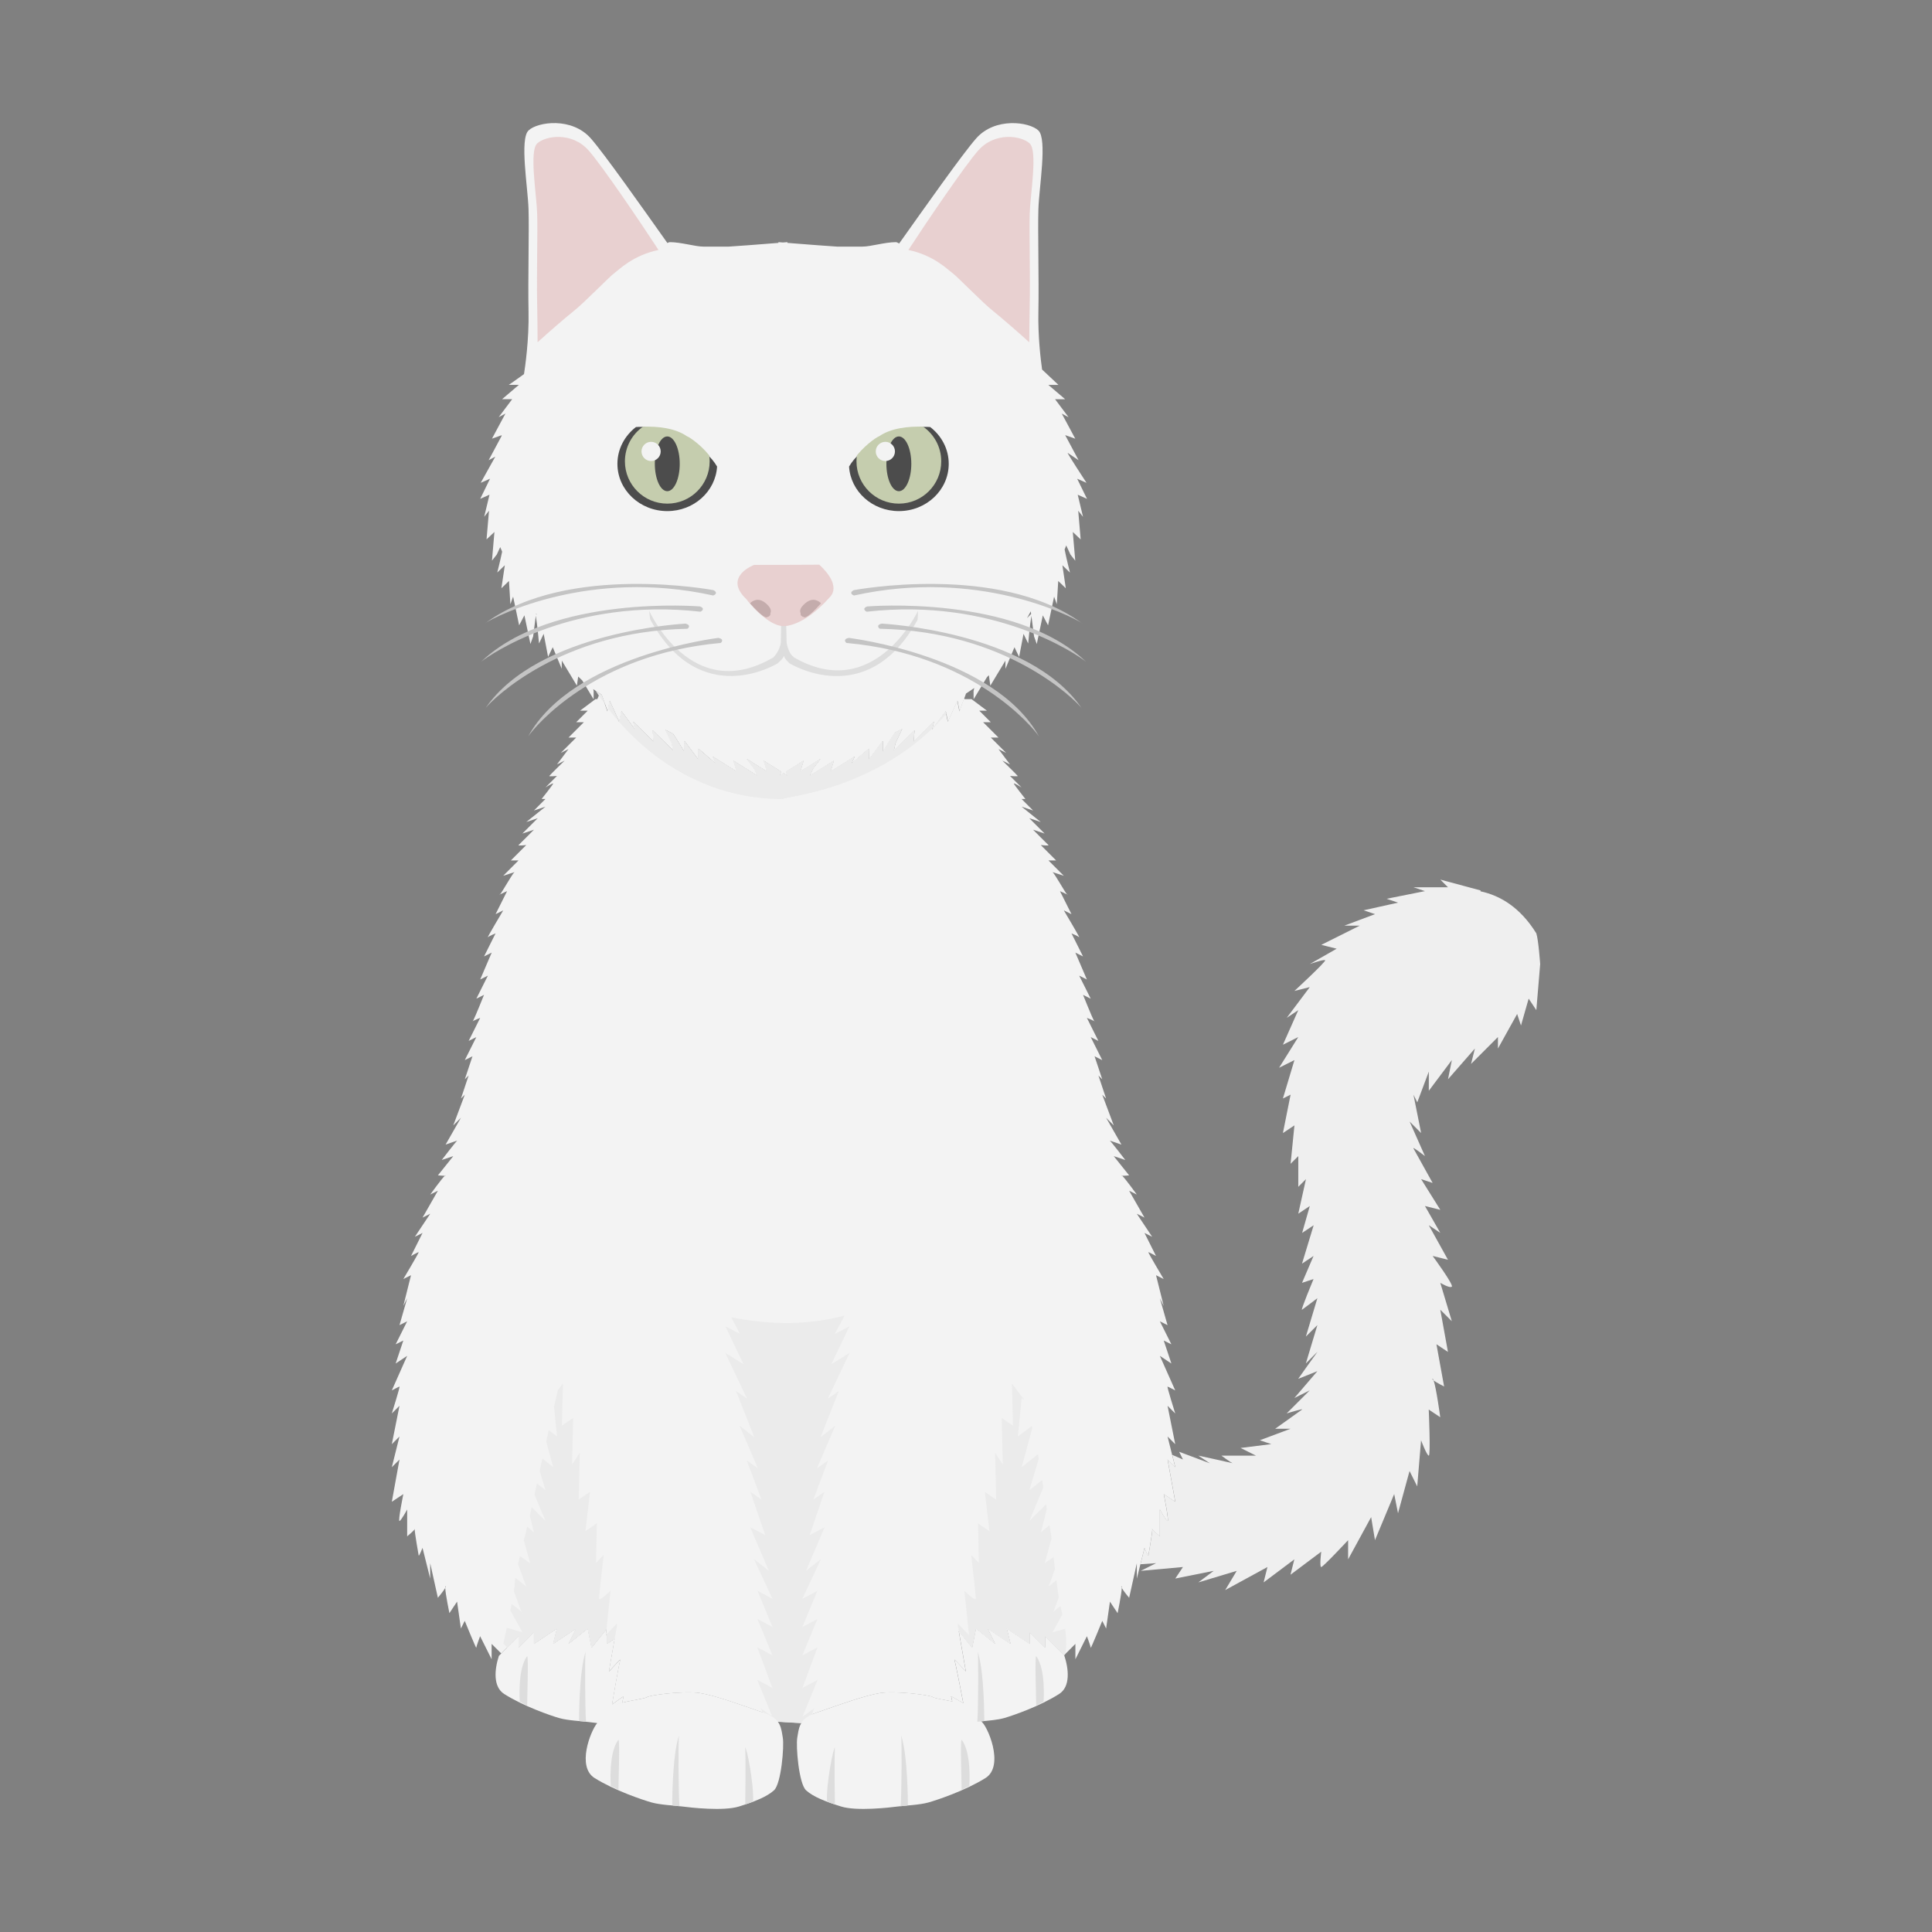 <?xml version="1.0" encoding="iso-8859-1"?>
<!-- Generator: Adobe Illustrator 15.0.0, SVG Export Plug-In . SVG Version: 6.00 Build 0)  -->
<!DOCTYPE svg PUBLIC "-//W3C//DTD SVG 1.1//EN" "http://www.w3.org/Graphics/SVG/1.1/DTD/svg11.dtd">
<svg version="1.1" id="&#x30EC;&#x30A4;&#x30E4;&#x30FC;_1"
	 xmlns="http://www.w3.org/2000/svg" xmlns:xlink="http://www.w3.org/1999/xlink" x="0px" y="0px" width="141.732px"
	 height="141.732px" viewBox="0 0 141.732 141.732" style="enable-background:new 0 0 141.732 141.732;" xml:space="preserve">
<rect x="0" y="0" width="141.732" height="141.732" fill="#808080" stroke="none"/>
<g>
	<path style="fill-rule:evenodd;clip-rule:evenodd;fill:#EFEFEF;" d="M83.38,114.772h0.023v-0.098L83.38,114.772z M86.783,107.068
		l-0.788-0.339l0.225,0.902l-0.563-0.563l0.563,3.099l-0.845-0.563c0,0,0.405,2,0.281,1.972c-0.124-0.027-0.563-0.845-0.563-0.845
		v1.972c0,0-0.459-0.383-0.555-0.518c0.003-0.034,0-0.049-0.009-0.046c-0.011,0.006-0.005,0.02,0.009,0.046
		c0,0.289-0.276,1.836-0.29,1.926c-0.018,0.1-0.282-0.563-0.282-0.563l-0.302,1.205c0.62-0.045,1.147-0.078,1.147-0.078
		l-1.127,0.563l3.099-0.281l-0.563,0.845l2.817-0.563l-1.127,0.846l2.817-0.846l-0.846,1.409l3.099-1.69l-0.281,1.127l2.254-1.69
		l-0.282,1.127l2.254-1.69c0,0-0.138,1.133,0,1.127c0.139-0.006,1.973-1.972,1.973-1.972v1.408l1.689-3.099l0.282,1.69l1.409-3.381
		l0.281,1.408l0.846-3.099l0.563,1.127l0.282-3.381c0,0,0.411,1.09,0.563,1.127s0-3.381,0-3.381l0.845,0.563
		c0,0-0.293-2.161-0.487-2.696c-0.084-0.064-0.124-0.109-0.075-0.121c0.022-0.006,0.048,0.04,0.075,0.121
		c0.229,0.164,0.77,0.443,0.77,0.443l-0.563-3.1l0.845,0.563l-0.563-3.099l0.846,0.845l-0.846-2.816c0,0,0.699,0.419,0.846,0.281
		s-1.408-2.254-1.408-2.254l1.126,0.282l-1.408-2.536l0.845,0.563l-1.127-1.972l1.127,0.281l-1.408-2.253l0.846,0.281l-1.409-2.535
		c-0.093-0.166,0.845,0.563,0.845,0.563l-1.126-2.535l0.845,0.846l-0.563-2.817l0.281,0.563l0.846-2.254v1.408l1.69-2.254
		l-0.282,1.409l1.972-2.254l-0.281,1.127l1.972-1.972v0.845l1.409-2.535l0.282,0.845l0.563-1.972l0.563,0.845l0.282-3.38
		c0,0-0.121-1.744-0.282-2.253c-1.169-1.885-2.626-2.77-4.099-3.085l0.014-0.062l-2.958-0.797l0.563,0.563h-2.535l0.845,0.282
		l-2.817,0.563l0.846,0.282l-2.535,0.563l0.845,0.281l-2.254,0.846h1.127l-2.817,1.408l1.127,0.282l-1.972,1.127
		c0,0,1.028-0.363,1.127-0.282c0.099,0.082-2.254,2.254-2.254,2.254l1.127-0.281l-1.69,2.253l0.846-0.563l-1.127,2.536l1.127-0.563
		l-1.409,2.254l1.127-0.564l-0.845,2.818l0.563-0.282l-0.563,2.817l0.845-0.563l-0.282,2.817l0.564-0.564v2.254l0.563-0.563
		l-0.563,2.535l0.845-0.563l-0.563,1.972l0.846-0.563L95.517,92.7l0.846-0.563l-0.846,1.973l0.846-0.282
		c0,0-0.976,2.341-0.846,2.254c0.129-0.088,1.127-0.846,1.127-0.846l-0.846,2.817l0.846-0.845l-0.846,2.816
		c0,0,0.925-0.938,0.846-0.845s-1.408,1.972-1.408,1.972l1.408-0.563l-1.69,1.972l1.127-0.563l-1.69,1.69
		c0,0,1.26-0.386,1.127-0.282c-0.133,0.104-1.973,1.409-1.973,1.409h1.127l-2.253,0.845l0.845,0.281l-2.254,0.282l1.127,0.563
		h-2.535c0,0,0.643,0.476,0.813,0.553c0.025,0.008,0.04,0.011,0.032,0.011c-0.007,0-0.018-0.003-0.032-0.011
		c-0.304-0.077-2.504-0.553-2.504-0.553l0.845,0.563l-2.254-0.845L86.783,107.068z"/>
	<path style="fill-rule:evenodd;clip-rule:evenodd;fill:#F3F3F3;" d="M37.742,63.979c-0.175,0.146-0.854,1.386-1.057,1.634
		c0.146-0.079,0.516-0.239,0.516-0.239l-0.845,1.69l0.563-0.281c0,0-1.231,2.07-1.127,1.972c0.104-0.099,0.563-0.281,0.563-0.281
		l-0.845,1.69l0.563-0.282l-0.845,1.972l0.563-0.281l-0.845,1.69l0.563-0.281c0,0-0.656,1.639-0.814,1.93
		c0.124-0.085,0.532-0.24,0.532-0.24l-0.845,1.69l0.563-0.281l-0.846,1.689l0.563-0.281l-0.563,1.69l0.282-0.282l-0.563,1.691
		l0.281-0.282l-0.845,2.254l0.563-0.563l-1.127,1.972c0,0,0.93-0.33,0.845-0.282c-0.084,0.049-1.126,1.409-1.126,1.409l0.845-0.282
		l-1.127,1.409c0,0,0.369,0.039,0.51,0.028c0.028-0.025,0.048-0.037,0.054-0.028c0.014,0.017-0.009,0.025-0.054,0.028
		c-0.226,0.203-1.073,1.381-1.073,1.381l0.563-0.282l-1.127,1.972l0.563-0.281l-1.127,1.689l0.563-0.281l-0.845,1.69
		c0,0,0.518-0.288,0.563-0.281c0.045,0.005-1.127,1.972-1.127,1.972l0.563-0.281l-0.563,2.253l0.282-0.563l-0.563,1.973l0.563-0.282
		l-0.845,1.69l0.563-0.281l-0.563,1.689l0.845-0.563l-1.127,2.535c0,0,0.502-0.266,0.563-0.281c0.062-0.018-0.563,1.972-0.563,1.972
		l0.563-0.563l-0.563,2.816l0.563-0.563l-0.563,2.254l0.563-0.563l-0.563,3.099l0.845-0.563c0,0-0.406,2-0.282,1.972
		c0.124-0.027,0.563-0.845,0.563-0.845v1.972c0,0,0.459-0.383,0.552-0.518c0-0.034,0.002-0.049,0.011-0.046
		c0.011,0.006,0.006,0.02-0.011,0.046c0.002,0.289,0.279,1.836,0.293,1.926c0.017,0.1,0.282-0.563,0.282-0.563l0.563,2.253v-1.126
		l0.563,2.535c0,0,0.408-0.487,0.541-0.722c-0.003-0.081,0.002-0.126,0.022-0.124c0.031,0.003,0.017,0.051-0.022,0.124
		c0.011,0.431,0.304,1.849,0.304,1.849l0.563-0.846l0.282,1.973l0.281-0.564c0,0,0.843,2.068,0.846,1.973
		c0.002-0.096,0.281-0.846,0.281-0.846l0.845,1.691v-1.127l0.705,0.703l1.268-1.268v0.846l1.127-1.127v0.846l1.69-1.127
		l-0.282,1.127l1.69-1.127l-0.563,1.127l1.409-1.127l0.282,1.408l1.096-1.366l-0.048,0.445l0.079-0.082v0.722l0.569-0.381
		l-0.423,2.423c0,0,0.67-0.741,0.826-0.888l0.002,0.057c-0.127,0.459-0.558,3-0.594,3.217l0.017,0.004l0.834-0.592l-0.11,0.479
		c-0.206,0.057-0.363,0.115-0.417,0.18c0.211-0.253,2.02-0.436,2.248-0.594c0.226-0.158,2.744-0.468,3.852-0.299
		c1.104,0.172,2.845,0.801,4.812,1.487c0.468,0.163,0.75,0.381,0.924,0.623c0.598,0.037,1.175,0.07,1.719,0.099
		c0.172-0.281,0.462-0.535,0.992-0.722c1.966-0.687,3.708-1.315,4.812-1.487c1.107-0.169,3.625,0.141,3.851,0.299
		c0.138,0.096,0.84,0.197,1.426,0.318l-0.087-0.383l0.893,0.507c0,0-0.504-2.656-0.637-3.136l0.003-0.057
		c0.155,0.146,0.825,0.888,0.825,0.888l-0.521-2.98l0.978,1.22l0.282-1.408l1.408,1.127l-0.563-1.127l1.69,1.127l-0.281-1.127
		l1.69,1.127v-0.846l1.126,1.127v-0.846l1.395,1.396l0.832-0.831v1.127l0.845-1.691c0,0,0.279,0.75,0.282,0.846
		c0.002,0.096,0.845-1.973,0.845-1.973l0.282,0.564l0.281-1.973l0.563,0.846c0,0,0.293-1.418,0.304-1.849
		c-0.039-0.073-0.053-0.121-0.021-0.124c0.02-0.002,0.025,0.043,0.021,0.124c0.133,0.234,0.541,0.722,0.541,0.722l0.564-2.535v1.126
		l0.563-2.253c0,0,0.265,0.662,0.282,0.563c0.014-0.09,0.29-1.637,0.29-1.926c-0.014-0.026-0.02-0.04-0.009-0.046
		c0.009-0.003,0.012,0.012,0.009,0.046c0.096,0.135,0.555,0.518,0.555,0.518v-1.972c0,0,0.439,0.817,0.563,0.845
		c0.124,0.028-0.281-1.972-0.281-1.972l0.845,0.563l-0.563-3.099l0.563,0.563l-0.563-2.254l0.563,0.563l-0.563-2.816l0.563,0.563
		c0,0-0.625-1.989-0.563-1.972c0.062,0.016,0.563,0.281,0.563,0.281l-1.127-2.535l0.846,0.563l-0.563-1.689l0.563,0.281l-0.846-1.69
		l0.563,0.282l-0.563-1.973l0.282,0.563l-0.563-2.253l0.563,0.281c0,0-1.173-1.967-1.127-1.972c0.045-0.007,0.563,0.281,0.563,0.281
		l-0.846-1.69l0.563,0.281l-1.126-1.689l0.563,0.281l-1.127-1.972l0.564,0.282c0,0-0.849-1.178-1.074-1.381
		c-0.045-0.003-0.067-0.012-0.053-0.028c0.005-0.009,0.025,0.003,0.053,0.028c0.142,0.011,0.51-0.028,0.51-0.028l-1.127-1.409
		l0.846,0.282c0,0-1.043-1.36-1.127-1.409c-0.084-0.048,0.846,0.282,0.846,0.282l-1.127-1.972l0.563,0.563l-0.845-2.254l0.282,0.282
		l-0.564-1.691l0.282,0.282l-0.563-1.69l0.563,0.281l-0.845-1.689l0.563,0.281l-0.845-1.69c0,0,0.409,0.155,0.532,0.24
		c-0.157-0.291-0.814-1.93-0.814-1.93l0.564,0.281l-0.846-1.69l0.563,0.281l-0.845-1.972l0.563,0.282l-0.845-1.69
		c0,0,0.459,0.183,0.563,0.281s-1.127-1.972-1.127-1.972l0.563,0.281l-0.845-1.69c0,0,0.369,0.161,0.516,0.239
		c-0.203-0.248-0.882-1.487-1.057-1.634c-0.037-0.014-0.048-0.02-0.022-0.014c0.005,0,0.014,0.005,0.022,0.014
		c0.163,0.059,0.822,0.268,0.822,0.268l-1.127-1.127h0.563l-1.126-1.127c0,0,0.647,0.071,0.563,0
		c-0.084-0.07-1.127-1.126-1.127-1.126l0.846,0.281l-1.127-1.127l0.846,0.282l-1.409-1.127l0.845,0.282l-0.845-0.845h0.282
		c0,0-0.823-1.034-0.846-1.127s0.563,0.282,0.563,0.282l-0.846-0.845c0,0,0.592,0.057,0.563,0c-0.027-0.057-1.127-1.127-1.127-1.127
		l0.563,0.282l-0.845-1.127l0.563,0.282l-1.127-1.127h0.563l-1.127-1.127h0.563l-0.846-0.845h0.563l-1.126-0.845h-0.507
		l-0.045-0.068c-0.18,0.496-0.341,0.966-0.341,0.966l-0.155-0.775l-0.699,1.536l-0.161-0.775l-1,1.347l0.135-0.58l-1.501,1.484
		l0.076-0.845l-1.527,1.501l0.135-0.586l0.485-1.017c-0.189,0.099-0.369,0.191-0.538,0.276c-0.38,0.569-0.879,1.403-0.879,1.403
		l-0.008-0.797l-1.02,1.363l-0.011-0.794l-1.276,1.102l0.251-0.536l-1.781,1.116l0.243-0.797l-1.77,1.11l0.245-0.532l0.544-0.71
		l-1.482,0.929l0.242-0.797l-1.288,0.809l0.135,0.302l-0.307-0.194l-0.307,0.194l0.135-0.302l-1.287-0.809l0.242,0.797l-1.482-0.929
		l0.543,0.71l0.245,0.532l-1.769-1.11l0.242,0.797l-1.78-1.116l0.25,0.536l-1.276-1.102l-0.011,0.794l-1.02-1.363l-0.008,0.797
		c0,0-0.457-0.761-0.826-1.324c-0.174-0.087-0.36-0.183-0.558-0.284l0.451,0.946l0.135,0.586l-1.527-1.501l0.076,0.845l-1.502-1.484
		l0.136,0.58l-1-1.347l-0.161,0.775l-0.699-1.536l-0.155,0.775c0,0-0.208-0.614-0.42-1.18h-0.197l-0.121,0.282H43.68l-1.127,0.845
		h0.563l-0.845,0.845h0.563l-1.127,1.127h0.563l-1.127,1.127l0.563-0.282l-0.845,1.127l0.563-0.282c0,0-1.099,1.07-1.127,1.127
		s0.563,0,0.563,0l-0.845,0.845c0,0,0.586-0.375,0.563-0.282c-0.022,0.093-0.845,1.127-0.845,1.127h0.282l-0.845,0.845l0.845-0.282
		l-1.409,1.127l0.845-0.282l-1.127,1.127l0.845-0.281c0,0-1.042,1.056-1.127,1.126c-0.084,0.071,0.563,0,0.563,0l-1.127,1.127h0.563
		l-1.127,1.127C36.919,64.247,37.578,64.038,37.742,63.979c0.008-0.009,0.017-0.014,0.022-0.014
		C37.79,63.959,37.778,63.965,37.742,63.979z M36.637,65.655c0.008,0,0.025-0.014,0.048-0.042
		C36.637,65.638,36.612,65.655,36.637,65.655z M34.665,74.952c0.003,0.006,0.014-0.009,0.031-0.042
		C34.671,74.927,34.66,74.943,34.665,74.952z M78.331,65.655c0.025,0,0-0.017-0.047-0.042
		C78.307,65.641,78.323,65.655,78.331,65.655z M80.304,74.952c0.006-0.009-0.006-0.025-0.031-0.042
		C80.289,74.943,80.301,74.958,80.304,74.952z"/>
	<path style="fill-rule:evenodd;clip-rule:evenodd;fill:#EBEBEB;" d="M37.699,116.723c0.223,0.647,0.462,1.313,0.572,1.535
		c0.05,0.045,0.073,0.076,0.056,0.079c-0.011,0.002-0.028-0.025-0.056-0.079c-0.127-0.124-0.442-0.366-0.735-0.589l-0.096,0.481
		l0.887,1.595l-1.149-0.33c-0.144,0.674-0.259,1.176-0.259,1.176c0.042-0.009,0.141,0.09,0.287,0.275l0.84-0.84v0.846l1.127-1.127
		v0.846l1.69-1.127l-0.282,1.127l1.69-1.127l-0.563,1.127l1.409-1.127l0.282,1.408l1.096-1.366l0.293-2.804
		c0,0-0.836,0.789-0.842,0.59c-0.006-0.201,0.341-3.224,0.341-3.224l-0.561,0.583l0.059-2.907l-0.837,0.581l0.338-2.889
		l-0.834,0.575l0.082-3.437l-0.566,0.855l0.082-3.411l-0.828,0.566l0.079-3.102l-0.372,0.493c-0.079,0.341-0.177,0.764-0.284,1.223
		l0.22,2.178l-0.609-0.457l-0.186,0.832l0.513,1.879L39.792,107l-0.152,0.671l-0.051,0.223l0.428,1.429l-0.631-0.505l-0.175,0.819
		l0.806,1.938l-1.009-1.008l-0.141,0.631l0.304,1.223c0,0-0.237-0.215-0.496-0.429l-0.25,1.006c0.225,0.817,0.465,1.677,0.465,1.677
		s-0.383-0.257-0.75-0.524c-0.048,0.2-0.093,0.397-0.138,0.586c0.27,0.738,0.552,1.555,0.605,1.628
		c0.057,0.079-0.395-0.287-0.8-0.622c-0.025,0.163-0.042,0.304-0.045,0.419C37.759,116.294,37.733,116.488,37.699,116.723z
		 M45.252,119.105l-0.727,0.764v0.722l0.569-0.381l0.172-0.983L45.252,119.105z M77.793,117.824
		c-0.225,0.171-0.433,0.338-0.532,0.434c-0.027,0.054-0.045,0.081-0.056,0.079c-0.017-0.003,0.005-0.034,0.056-0.079
		c0.082-0.169,0.24-0.592,0.409-1.067c-0.051-0.367-0.112-0.804-0.172-1.263c-0.33,0.271-0.62,0.502-0.575,0.437
		c0.043-0.062,0.248-0.639,0.471-1.256l-0.107-0.885c-0.329,0.239-0.645,0.451-0.645,0.451s0.268-0.964,0.502-1.817
		c-0.034-0.273-0.088-0.611-0.147-0.983c-0.304,0.248-0.636,0.547-0.636,0.547l0.433-1.738l-0.056-0.33l-1.223,1.223l1.017-2.445
		c-0.03-0.203-0.059-0.392-0.081-0.558l-0.936,0.75l0.69-2.3l-0.065-0.344l-1.188,0.953l0.777-2.86l-0.036-0.16l-1.023,0.767
		l0.282-2.817l0.166,0.093l-0.054-0.158l0.012,0.113l-0.842-1.124l0.078,3.102l-0.828-0.566l0.081,3.411l-0.565-0.855l0.082,3.437
		l-0.834-0.575l0.338,2.889l-0.837-0.581l0.06,2.907l-0.561-0.583c0,0,0.346,3.022,0.34,3.224c-0.005,0.199-0.842-0.59-0.842-0.59
		l0.341,3.249l-0.806-0.846l-0.014,0.121l0.073,0.426l0.978,1.22l0.282-1.408l1.408,1.127l-0.563-1.127l1.69,1.127l-0.281-1.127
		l1.69,1.127v-0.846l1.126,1.127v-0.846l1.395,1.396l0.068-0.07c0.135-0.566,0.099-1.231,0.003-1.874l-0.93,0.268l0.729-1.313
		C77.887,118.213,77.836,118.007,77.793,117.824z M43.706,50.685c0.166,0.265,0.4,0.617,0.702,1.025
		c-0.079-0.22-0.175-0.49-0.271-0.747C43.984,50.868,43.841,50.774,43.706,50.685z M44.613,51.983
		c1.907,2.485,6.102,6.629,12.849,6.629c-0.318-0.164,5.986-0.423,10.937-5.167l0.118-0.507l-1.501,1.484l0.076-0.845l-1.527,1.501
		l0.135-0.586l0.485-1.017c-0.189,0.099-0.369,0.191-0.538,0.276c-0.38,0.569-0.879,1.403-0.879,1.403l-0.008-0.797l-1.02,1.363
		l-0.011-0.794l-1.276,1.102l0.251-0.536l-1.781,1.116l0.243-0.797l-1.77,1.11l0.245-0.532l0.544-0.71l-1.482,0.929l0.242-0.797
		l-1.288,0.809l0.135,0.302l-0.307-0.194l-0.307,0.194l0.135-0.302l-1.287-0.809l0.242,0.797l-1.482-0.929l0.543,0.71l0.245,0.532
		l-1.769-1.11l0.242,0.797l-1.78-1.116l0.25,0.536l-1.276-1.102l-0.011,0.794l-1.02-1.363l-0.008,0.797c0,0-0.457-0.761-0.826-1.324
		c-0.174-0.087-0.36-0.183-0.558-0.284l0.451,0.946l0.135,0.586l-1.527-1.501l0.076,0.845l-1.502-1.484l0.136,0.58l-1-1.347
		l-0.161,0.775l-0.699-1.536L44.613,51.983z M68.528,53.321c0.304-0.298,0.606-0.614,0.899-0.949l-0.045-0.2L68.528,53.321z"/>
	<path style="fill-rule:evenodd;clip-rule:evenodd;fill:#F3F3F3;" d="M48.96,17.828c-1.823-2.569-4.632-6.558-5.623-7.68
		c-1.392-1.575-3.899-1.211-4.564-0.578c-0.665,0.634-0.048,4.181,0,5.775c0.051,1.595-0.048,5.119,0,7.505
		c0.045,2.079-0.256,4.104-0.332,4.595c-0.499,0.369-1.116,0.789-1.116,0.789h0.741l-1.234,1.051h0.741l-0.989,1.318l0.496-0.265
		l-0.989,1.842l0.716-0.253l-0.017,0.07l-0.944,1.764l0.49-0.262l-1.071,1.921l0.685-0.301l-0.722,1.476l0.682-0.304l-0.389,1.62
		l0.353-0.445l-0.181,2.104l0.578-0.546l-0.18,2.107l0.352-0.448l0.253-0.547c0.042,0.113,0.09,0.223,0.141,0.335
		c-0.135,0.657-0.358,1.53-0.358,1.53l0.555-0.535l-0.251,1.688l0.555-0.535l0.104,1.707l0.2-0.558l0.442,2.107l0.386-0.735
		l0.442,2.104l0.2-0.558l0.194-1.51c0.11,0.603,0.237,2.031,0.237,2.031l0.341-0.71l0.324,1.693l0.341-0.71l0.659,1.583l0.006-0.6
		l1.107,1.837l0.096-0.671c0.09,0.096,0.192,0.194,0.302,0.296l0.828,1.375l0.003-0.603l-0.028-0.141
		c0.183,0.13,0.386,0.265,0.614,0.406c0.217,0.578,0.437,1.223,0.437,1.223l0.155-0.775l0.699,1.536l0.161-0.775l1,1.347
		l-0.136-0.58l1.502,1.484l-0.076-0.845l1.527,1.501l-0.135-0.586l-0.451-0.946c0.197,0.102,0.383,0.197,0.558,0.284
		c0.369,0.563,0.826,1.324,0.826,1.324l0.008-0.797l1.02,1.363l0.011-0.794l1.276,1.102l-0.25-0.536l1.78,1.116l-0.242-0.797
		l1.769,1.11l-0.245-0.532l-0.543-0.71l1.482,0.929l-0.242-0.797l1.287,0.809l-0.135,0.302l0.307-0.194l0.307,0.194l-0.135-0.302
		l1.288-0.809l-0.242,0.797l1.482-0.929l-0.544,0.71l-0.245,0.532l1.77-1.11l-0.243,0.797l1.781-1.116l-0.251,0.536l1.276-1.102
		l0.011,0.794l1.02-1.363l0.008,0.797c0,0,0.499-0.834,0.879-1.403c0.169-0.084,0.349-0.177,0.538-0.276l-0.485,1.017l-0.135,0.586
		l1.527-1.501l-0.076,0.845l1.501-1.484l-0.135,0.58l1-1.347l0.161,0.775l0.699-1.536l0.155,0.775c0,0,0.245-0.712,0.471-1.31
		c0.223-0.141,0.422-0.276,0.6-0.403l-0.048,0.226l0.003,0.603l0.975-1.617c0.051-0.051,0.1-0.102,0.144-0.152l0.107,0.77
		l1.107-1.837l0.005,0.6l0.659-1.583l0.342,0.71l0.323-1.693l0.342,0.71c0,0,0.127-1.428,0.236-2.031l0.194,1.51l0.2,0.558
		l0.442-2.104l0.386,0.735l0.442-2.107l0.2,0.558l0.104-1.707l0.555,0.535l-0.25-1.688l0.555,0.535c0,0-0.262-1.028-0.392-1.693
		c0.042-0.099,0.082-0.197,0.118-0.296l0.311,0.671l0.352,0.448l-0.181-2.107l0.578,0.546l-0.18-2.104l0.352,0.445l-0.389-1.62
		l0.682,0.304l-0.722-1.476l0.686,0.301c0,0-1.378-2.104-1.39-2.203l0.809,0.544l-0.985-1.842l0.74,0.262l-0.989-1.842l0.497,0.265
		l-0.989-1.318h0.741l-1.234-1.051h0.741c0,0-0.46-0.437-1.2-1.127c-0.102-0.727-0.311-2.445-0.271-4.257
		c0.048-2.386-0.051-5.91,0-7.505c0.048-1.595,0.665-5.142,0-5.775s-3.173-0.997-4.563,0.578c-0.998,1.127-3.826,5.147-5.652,7.713
		c-0.11-0.064-0.188-0.099-0.236-0.099c-0.82,0-1.848,0.327-2.462,0.327h-1.848c-0.152,0-2.482-0.181-3.651-0.273v-0.054
		l-0.33,0.025l-0.33-0.025v0.054c-1.169,0.093-3.496,0.273-3.651,0.273h-1.845c-0.617,0-1.643-0.327-2.465-0.327
		C49.101,17.763,49.042,17.785,48.96,17.828z M39.331,45.002l0.059,0.107l-0.064-0.067L39.331,45.002z M75.343,45.346l0.275-0.499
		l0.025,0.195C75.573,45.115,75.473,45.219,75.343,45.346z"/>
	<path style="fill-rule:evenodd;clip-rule:evenodd;fill:#DDDDDD;" d="M47.625,44.808c0,0,0.064,0.687,0.09,0.662
		c3.699,6.739,9.324,3.184,9.338,3.195c0.2-0.222,0.361-0.287,0.454-0.555c0.093,0.268,0.209,0.333,0.409,0.555
		c0.014-0.011,5.691,3.555,9.39-3.183c0.022,0.025,0.04-0.673,0.04-0.673s-3.206,6.837-9.119,3.406c0,0-0.025-0.02-0.02-0.034
		c-0.38-0.262-0.499-1.025-0.499-1.025l-0.057-2.316h-0.332l-0.037,2.307c-0.084,0.611-0.527,1.065-0.538,1.074
		C50.718,51.769,47.625,44.808,47.625,44.808z"/>
	<path style="fill-rule:evenodd;clip-rule:evenodd;fill:#E8D0D0;" d="M55.321,41.441c0,0-2.311,0.862-0.566,2.513
		c0.172,0.254,1.586,1.97,2.721,1.978c0,0.009,1.409,0.085,3.321-2.037c-0.107,0.02,1.22-0.676-0.69-2.468
		C59.975,41.438,55.321,41.441,55.321,41.441z"/>
	<path style="fill-rule:evenodd;clip-rule:evenodd;fill:#C4ACAC;" d="M55.022,44.259c0,0,0.408-0.471,0.969-0.136
		c-0.064-0.053,0.752,0.448,0.521,0.868c-0.009-0.006,0.093,0.203-0.259,0.287C56.228,45.321,55.949,45.315,55.022,44.259z"/>
	<path style="fill-rule:evenodd;clip-rule:evenodd;fill:#C4ACAC;" d="M60.229,44.259c0,0-0.409-0.471-0.969-0.136
		c0.065-0.053-0.752,0.448-0.521,0.868c0.008-0.006-0.093,0.203,0.259,0.287C59.022,45.321,59.302,45.315,60.229,44.259z"/>
	<path style="fill-rule:evenodd;clip-rule:evenodd;fill:#4C4C4C;" d="M69.599,34.026c0,1.916-1.637,3.468-3.657,3.468
		c-1.95,0-3.544-1.445-3.654-3.268c0.893-1.524,2.589-1.898,2.555-1.845c1.006-0.705,2.158-1.147,3.397-1.054
		C69.069,31.964,69.599,32.937,69.599,34.026z"/>
	<path style="fill-rule:evenodd;clip-rule:evenodd;fill:#C5CDAE;" d="M62.862,33.404c0.797-0.966,1.64-1.431,1.614-1.386
		c0.871-0.611,2.125-0.749,3.249-0.715c0.803,0.561,1.324,1.49,1.324,2.542c0,1.712-1.392,3.102-3.107,3.102
		c-1.719,0-3.11-1.389-3.11-3.102C62.832,33.694,62.843,33.548,62.862,33.404z"/>
	<ellipse style="fill-rule:evenodd;clip-rule:evenodd;fill:#4C4C4C;" cx="65.94" cy="34.026" rx="0.914" ry="2.009"/>
	<circle style="fill-rule:evenodd;clip-rule:evenodd;fill:#F3F3F3;" cx="64.95" cy="33.117" r="0.704"/>
	<path style="fill-rule:evenodd;clip-rule:evenodd;fill:#4C4C4C;" d="M45.294,34.026c0,1.916,1.64,3.468,3.66,3.468
		c1.949,0,3.541-1.445,3.651-3.268c-0.89-1.524-2.586-1.898-2.555-1.845c-1.003-0.705-2.158-1.147-3.395-1.054
		C45.827,31.964,45.294,32.937,45.294,34.026z"/>
	<path style="fill-rule:evenodd;clip-rule:evenodd;fill:#C5CDAE;" d="M52.03,33.404c-0.794-0.966-1.64-1.431-1.614-1.386
		c-0.868-0.611-2.124-0.749-3.248-0.715c-0.8,0.561-1.324,1.49-1.324,2.542c0,1.712,1.392,3.102,3.11,3.102
		c1.716,0,3.107-1.389,3.107-3.102C52.062,33.694,52.05,33.548,52.03,33.404z"/>
	<ellipse style="fill-rule:evenodd;clip-rule:evenodd;fill:#4C4C4C;" cx="48.952" cy="34.026" rx="0.914" ry="2.009"/>
	<circle style="fill-rule:evenodd;clip-rule:evenodd;fill:#F3F3F3;" cx="47.765" cy="33.117" r="0.704"/>
	<path style="fill-rule:evenodd;clip-rule:evenodd;fill:#EBEBEB;" d="M61.958,96.515c-0.157,0.042-0.313,0.079-0.47,0.115
		c-2.465,0.569-4.736,0.49-6.637,0.214c-0.423-0.059-0.826-0.129-1.211-0.205l0.648,1.217l-1.071-0.555l1.33,2.783l-1.344-0.84
		l1.601,3.364l-0.809-0.563l1.341,3.392l-1.082-0.851l1.346,3.13l-0.817-0.572l1.082,2.868l-0.817-0.575l1.084,3.178l-1.096-0.579
		l1.367,3.202l-1.102-0.875l1.372,2.93l-1.104-0.59l1.102,2.657l-1.107-0.592l1.104,2.671l-1.113-0.595l1.11,2.986l-1.116-0.6
		l1.11,2.707l-0.837-0.603l0.411,0.915c1.122,0.076,2.192,0.138,3.142,0.183l0.335-1.098l-0.837,0.603l1.11-2.707l-1.116,0.6
		l1.11-2.986l-1.113,0.595l1.104-2.671l-1.107,0.592l1.102-2.657l-1.104,0.59l1.372-2.93l-1.102,0.875l1.366-3.202l-1.096,0.579
		l1.084-3.178l-0.817,0.575l1.082-2.868l-0.817,0.572l1.347-3.13l-1.082,0.851l1.341-3.392l-0.808,0.563l1.6-3.364l-1.344,0.84
		l1.33-2.783l-1.07,0.555L61.958,96.515z M62.609,57.15l0.211-0.084l0.017-0.144L62.609,57.15z M51.85,57.204
		c-0.022,0.008-0.008,0.022,0.034,0.042C51.87,57.215,51.858,57.201,51.85,57.204z M52.695,57.485c0,0-0.637-0.158-0.812-0.239
		c0.028,0.064,0.065,0.197,0.102,0.372c1.595,0.608,3.415,0.995,5.477,0.995c-0.186-0.096,1.874-0.223,4.604-1.248l0.301-1.662
		l-1.445,0.907l0.243-0.797l-1.77,1.11l0.245-0.532l0.544-0.71l-1.482,0.929l0.242-0.797l-1.288,0.809l0.135,0.302l-0.307-0.194
		l-0.307,0.194l0.135-0.302l-1.287-0.809l0.242,0.797l-1.482-0.929l0.543,0.71l0.245,0.532l-1.769-1.11l0.242,0.797l-1.78-1.116
		l0.25,0.536l-0.318-0.273L52.695,57.485z"/>
	<path style="fill-rule:evenodd;clip-rule:evenodd;fill:#F3F3F3;" d="M45.5,121.802l-0.002-0.057
		c-0.155,0.146-0.826,0.888-0.826,0.888l0.423-2.423l-0.569,0.381v-0.722l-0.079,0.082l0.048-0.445l-1.096,1.366l-0.282-1.408
		l-1.409,1.127l0.563-1.127l-1.69,1.127l0.282-1.127l-1.69,1.127v-0.846l-1.127,1.127v-0.846l-1.448,1.449
		c-0.321,0.991-0.442,2.268,0.392,2.797c1.412,0.898,3.384,1.578,4.026,1.764c0.645,0.186,1.606,0.217,2.169,0.293
		c0.126,0.017,0.346,0.045,0.625,0.076c-0.507,0.617-1.51,3.215-0.183,4.037c1.462,0.91,3.504,1.598,4.172,1.786
		c0.668,0.186,1.662,0.22,2.246,0.296c0.583,0.078,3.034,0.36,4.172,0c1.138-0.358,2.037-0.705,2.566-1.189
		c0.529-0.484,0.755-3.242,0.642-3.865c-0.113-0.625-0.113-1.377-1.285-1.786c-1.966-0.687-3.707-1.315-4.812-1.487
		c-1.107-0.169-3.626,0.141-3.852,0.299c-0.228,0.158-2.037,0.341-2.248,0.594c0.054-0.064,0.211-0.123,0.417-0.18l0.11-0.479
		l-0.851,0.603C44.906,125.033,45.368,122.281,45.5,121.802z M70.035,121.745l-0.003,0.057c0.132,0.479,0.637,3.136,0.637,3.136
		l-0.893-0.507l0.087,0.383c-0.586-0.121-1.288-0.223-1.426-0.318c-0.225-0.158-2.744-0.468-3.851-0.299
		c-1.104,0.172-2.846,0.801-4.812,1.487c-1.172,0.409-1.172,1.161-1.285,1.786c-0.113,0.623,0.113,3.381,0.643,3.865
		c0.529,0.484,1.428,0.831,2.566,1.189c1.138,0.36,3.589,0.078,4.172,0c0.583-0.076,1.581-0.11,2.246-0.296
		c0.667-0.188,2.71-0.876,4.172-1.786c1.465-0.907,0.093-3.973-0.321-4.164c0.543-0.051,1.214-0.102,1.704-0.242
		c0.643-0.186,2.614-0.865,4.025-1.764c0.846-0.538,0.708-1.843,0.375-2.84l-1.403-1.406v0.846l-1.126-1.127v0.846l-1.69-1.127
		l0.281,1.127l-1.69-1.127l0.563,1.127l-1.408-1.127l-0.282,1.408l-0.978-1.22l0.521,2.98
		C70.86,122.633,70.19,121.892,70.035,121.745z"/>
	<path style="fill-rule:evenodd;clip-rule:evenodd;fill:#DDDDDD;" d="M42.539,126.265c0.161,0.014,0.313,0.028,0.451,0.042
		c-0.073-0.933-0.087-4.829-0.034-5.122c-0.487,1.474-0.476,5.043-0.476,5.043L42.539,126.265z M38.13,124.836
		c0,0,0.448,0.239,0.543,0.278c-0.005-0.431,0.11-3.597,0-3.617C37.953,122.422,38.13,124.836,38.13,124.836z M72.147,126.265
		l0.06-0.037c0,0,0.011-3.569-0.477-5.043c0.054,0.293,0.04,4.189-0.033,5.122C71.835,126.293,71.987,126.278,72.147,126.265z
		 M76.558,124.836c0,0,0.177-2.414-0.544-3.339c-0.11,0.021,0.005,3.187,0,3.617C76.108,125.075,76.558,124.836,76.558,124.836z
		 M49.376,132.456c0.167,0.018,0.324,0.031,0.468,0.046c-0.076-0.944-0.093-4.888-0.034-5.187c-0.507,1.492-0.496,5.107-0.496,5.107
		L49.376,132.456z M44.807,131.014c0,0,0.465,0.239,0.563,0.282c-0.005-0.437,0.113-3.646,0-3.662
		C44.621,128.568,44.807,131.014,44.807,131.014z M54.67,132.378c0.2-0.068,0.395-0.136,0.578-0.206
		c0.056-1.431-0.481-4.006-0.58-3.975C54.718,129.262,54.676,132,54.67,132.378z M66.539,132.456l0.062-0.033
		c0,0,0.011-3.615-0.493-5.107c0.056,0.299,0.04,4.242-0.037,5.187C66.215,132.487,66.373,132.474,66.539,132.456z M71.108,131.014
		c0,0,0.186-2.445-0.563-3.38c-0.113,0.017,0.006,3.226,0,3.662C70.644,131.253,71.108,131.014,71.108,131.014z M61.249,132.378
		c-0.009-0.378-0.051-3.116,0-4.181c-0.099-0.031-0.637,2.544-0.581,3.975C60.851,132.242,61.045,132.31,61.249,132.378z"/>
	<path style="fill-rule:evenodd;clip-rule:evenodd;fill:#E8D0D0;" d="M48.309,18.338c-1.414-2.167-4.152-6.198-5.124-7.297
		c-1.24-1.403-3.187-1.079-3.778-0.516c-0.595,0.563-0.045,3.722,0,5.139c0.042,1.42-0.045,4.555,0,6.682
		c0.017,0.868,0.028,1.874,0.031,2.761c0.755-0.688,2.082-1.837,2.646-2.285c0.817-0.647,2.685-2.589,3.017-2.814
		C45.393,19.808,46.421,18.729,48.309,18.338z M75.506,25.11c0.006-0.888,0.017-1.896,0.034-2.764c0.045-2.127-0.043-5.262,0-6.682
		c0.045-1.417,0.594-4.575,0-5.139c-0.592-0.563-2.539-0.887-3.778,0.516c-0.972,1.099-3.71,5.13-5.124,7.297
		c1.885,0.391,2.913,1.47,3.206,1.67c0.332,0.225,2.2,2.167,3.017,2.814C73.425,23.271,74.754,24.423,75.506,25.11z"/>
	<path style="fill-rule:evenodd;clip-rule:evenodd;fill:#C4C4C4;" d="M51.357,44.49c0,0-10.882-0.907-16.066,4.062
		c0.682-0.558,6.77-4.725,16.072-3.679C51.371,44.906,51.816,44.673,51.357,44.49z M35.229,48.611l0.062-0.06
		C35.246,48.589,35.226,48.608,35.229,48.611z M50.287,45.749c0,0-10.762,0.529-14.661,6.189c0.541-0.656,5.499-5.623,14.779-5.812
		C50.422,46.16,50.785,45.87,50.287,45.749z M35.578,52.012l0.048-0.074C35.589,51.986,35.572,52.012,35.578,52.012z M52.692,46.797
		c0,0-10.683,1.285-13.948,7.231c0.467-0.698,4.865-6.026,14.108-6.859C52.873,47.2,53.205,46.881,52.692,46.797z M38.705,54.104
		l0.04-0.076C38.714,54.076,38.7,54.104,38.705,54.104z M52.334,43.292c0,0-10.618-2.003-16.68,2.386
		c0.786-0.491,7.572-3.989,16.641-1.998C52.298,43.718,52.78,43.526,52.334,43.292z M35.578,45.735l0.076-0.056
		C35.598,45.712,35.572,45.732,35.578,45.735z M63.606,44.873c9.303-1.045,15.391,3.122,16.069,3.679
		c-5.181-4.969-16.064-4.062-16.064-4.062C63.153,44.673,63.598,44.906,63.606,44.873z M79.74,48.611
		c0.003-0.003-0.017-0.022-0.064-0.06L79.74,48.611z M64.564,46.126c9.28,0.188,14.238,5.155,14.779,5.812
		c-3.898-5.66-14.66-6.189-14.66-6.189C64.184,45.87,64.547,46.16,64.564,46.126z M79.391,52.012c0.006,0-0.011-0.026-0.048-0.074
		L79.391,52.012z M62.116,47.169c9.243,0.833,13.641,6.161,14.105,6.859c-3.263-5.947-13.945-7.231-13.945-7.231
		C61.764,46.881,62.096,47.2,62.116,47.169z M76.264,54.104c0.006,0-0.009-0.028-0.042-0.076L76.264,54.104z M62.674,43.681
		c9.068-1.992,15.854,1.507,16.641,1.998c-6.063-4.39-16.68-2.386-16.68-2.386C62.189,43.526,62.671,43.718,62.674,43.681z
		 M79.391,45.735c0.006-0.003-0.02-0.022-0.076-0.056L79.391,45.735z"/>
</g>
</svg>
